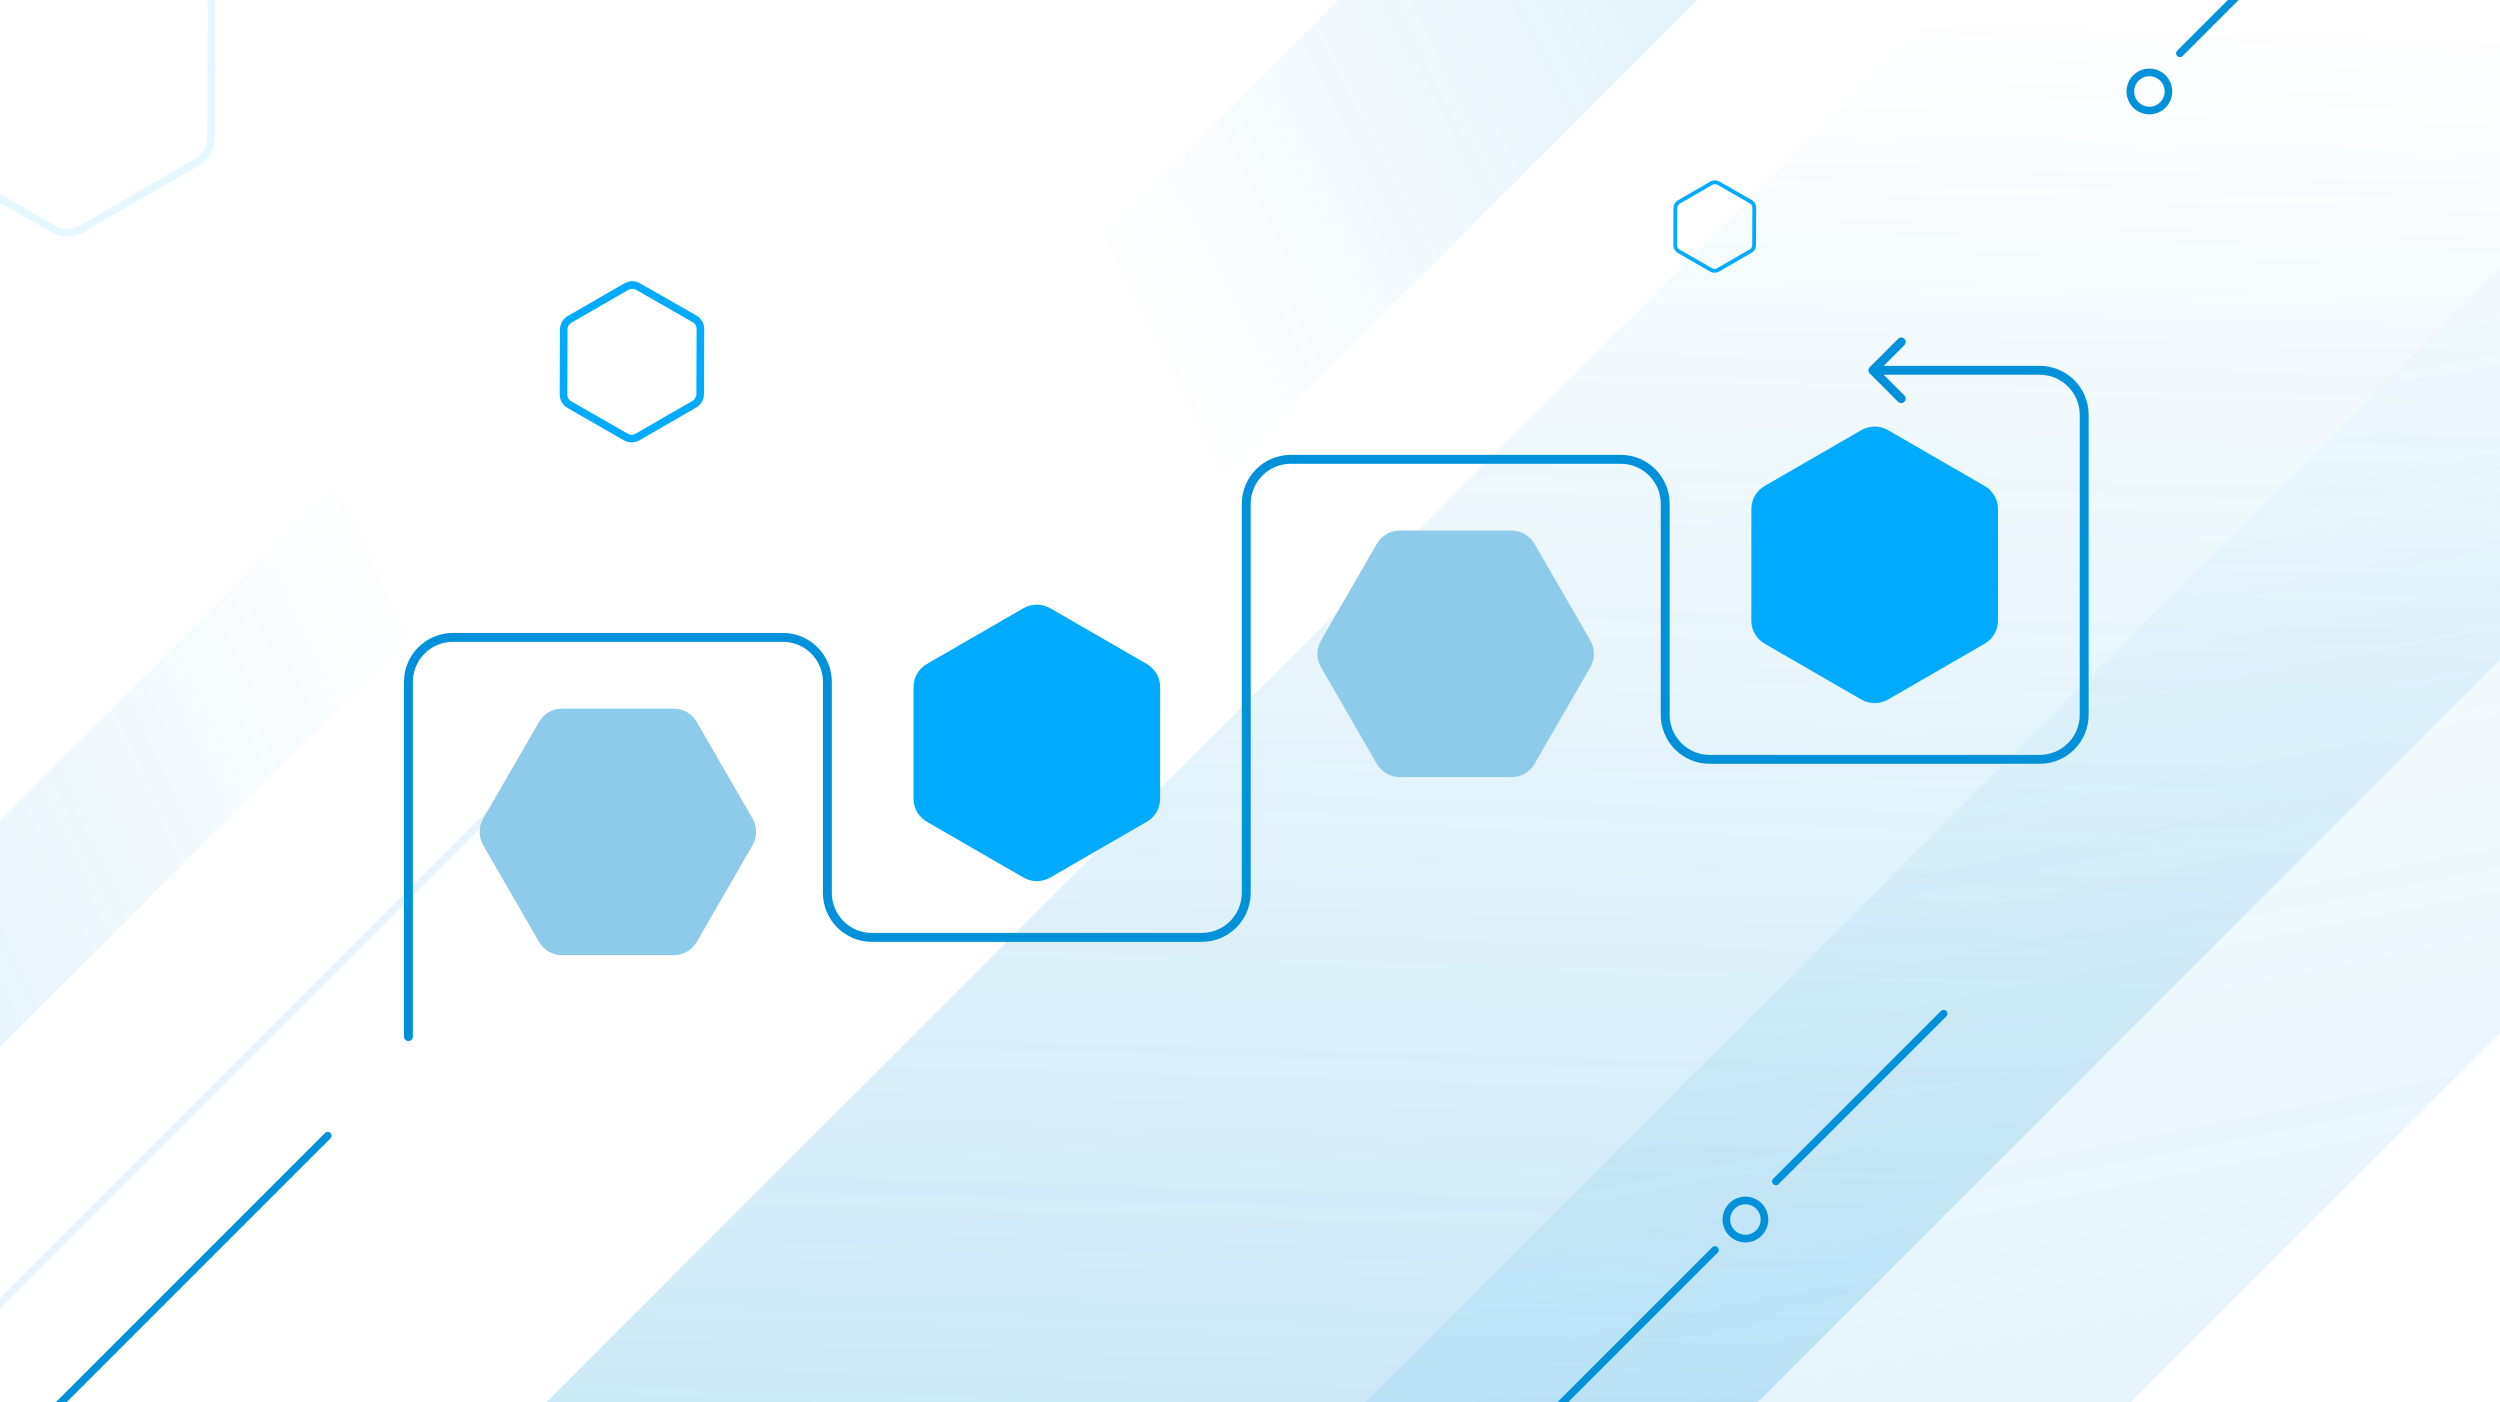 <svg width="328" height="184" viewBox="0 0 328 184" fill="none" xmlns="http://www.w3.org/2000/svg">
<g clip-path="url(#clip0_1194_253498)">
<rect width="328" height="184" fill="white"/>
<path opacity="0.1" d="M214.667 -39L129 46.667L152.503 70.17L238.17 -15.497L214.667 -39Z" fill="url(#paint0_linear_1194_253498)"/>
<path opacity="0.1" d="M-1.225 138.582L58.512 78.845L43.667 64L-16.07 123.737L-1.225 138.582Z" fill="url(#paint1_linear_1194_253498)"/>
<path opacity="0.2" d="M299.864 -44.204L56.761 198.899L136.213 278.351L379.316 35.248L299.864 -44.204Z" fill="url(#paint2_linear_1194_253498)"/>
<path opacity="0.1" d="M397.596 -34.507L154.493 208.597L204.705 258.809L447.808 15.705L397.596 -34.507Z" fill="url(#paint3_linear_1194_253498)"/>
<path d="M73.936 51.764L73.936 51.762L73.962 43.237C73.962 43.236 73.962 43.236 73.962 43.236C73.965 42.682 74.263 42.172 74.744 41.894L82.173 37.605C82.654 37.327 83.245 37.325 83.726 37.598C83.726 37.599 83.727 37.599 83.727 37.599L91.123 41.839L91.124 41.84C91.603 42.113 91.894 42.617 91.891 43.168L91.891 43.169L91.865 51.695C91.865 51.695 91.865 51.695 91.865 51.696C91.862 52.249 91.564 52.76 91.083 53.038L83.654 57.327C83.173 57.605 82.582 57.607 82.101 57.333C82.1 57.333 82.1 57.333 82.1 57.333L74.704 53.092L74.703 53.092C74.223 52.819 73.933 52.315 73.936 51.764Z" stroke="#00AAFF"/>
<path opacity="0.1" d="M-9.926 18.233L-9.926 18.232L-9.874 0.833C-9.874 0.833 -9.874 0.832 -9.874 0.832C-9.866 -0.483 -9.159 -1.695 -8.018 -2.354L7.143 -11.107C8.284 -11.766 9.687 -11.772 10.83 -11.121C10.83 -11.121 10.831 -11.121 10.831 -11.121L25.925 -2.467L25.926 -2.466C27.067 -1.816 27.761 -0.615 27.753 0.698L27.753 0.7L27.701 18.099C27.701 18.099 27.701 18.099 27.701 18.099C27.693 19.415 26.986 20.627 25.845 21.286L10.684 30.039C9.543 30.698 8.14 30.703 6.997 30.053C6.997 30.053 6.997 30.052 6.996 30.052L-8.098 21.398L-8.099 21.398C-9.24 20.748 -9.934 19.546 -9.926 18.233Z" stroke="#00AAFF"/>
<g filter="url(#filter0_f_1194_253498)">
<path d="M219.793 32.182L219.808 27.295C219.808 27.295 219.808 27.295 219.808 27.294C219.81 26.964 219.987 26.66 220.274 26.494L224.533 24.035C224.82 23.869 225.173 23.868 225.46 24.031C225.46 24.031 225.46 24.031 225.46 24.031L229.701 26.462L229.701 26.463C229.987 26.626 230.161 26.927 230.159 27.256L230.159 27.257L230.144 32.144C230.144 32.144 230.144 32.144 230.144 32.144C230.142 32.475 229.965 32.78 229.678 32.945L225.419 35.404C225.132 35.57 224.779 35.571 224.492 35.408C224.492 35.408 224.492 35.408 224.492 35.408L220.251 32.977L220.251 32.977C219.965 32.813 219.791 32.513 219.793 32.183L219.793 32.182Z" stroke="#00AAFF" stroke-width="0.5"/>
</g>
<path d="M286 7L308 -15" stroke="#0091DA" stroke-linecap="round"/>
<circle cx="282" cy="12" r="2.5" stroke="#0091DA"/>
<path d="M7 185L43 149" stroke="#0091DA" stroke-linecap="round"/>
<path d="M-4 175L65.5 105.5" stroke="#0091DA" stroke-opacity="0.1" stroke-linecap="round"/>
<path d="M203 186L225 164" stroke="#0091DA" stroke-linecap="round"/>
<path d="M233 155L255 133" stroke="#0091DA" stroke-linecap="round"/>
<circle cx="229" cy="160" r="2.5" stroke="#0091DA"/>
<path d="M98.74 110.899L91.417 123.572C90.798 124.647 89.641 125.324 88.38 125.324H73.756C72.495 125.324 71.338 124.647 70.719 123.572L63.395 110.899C62.776 109.813 62.776 108.469 63.395 107.395L70.719 94.722C71.338 93.635 72.495 92.969 73.756 92.969H88.38C89.641 92.969 90.798 93.635 91.417 94.722L98.74 107.395C99.359 108.469 99.359 109.813 98.74 110.899Z" fill="#8ECAEA"/>
<path d="M152.211 90.151C152.208 88.895 151.539 87.74 150.457 87.115L137.782 79.797C136.7 79.173 135.365 79.171 134.276 79.796L121.607 87.116C120.518 87.741 119.852 88.894 119.855 90.15L119.851 104.782C119.854 106.038 120.522 107.193 121.605 107.817L134.28 115.135C135.362 115.76 136.696 115.762 137.786 115.136L150.455 107.817C151.544 107.192 152.21 106.038 152.207 104.782L152.211 90.151Z" fill="#00AAFF"/>
<path d="M201.341 71.361C200.71 70.275 199.554 69.609 198.304 69.609H183.668C182.419 69.609 181.262 70.275 180.632 71.361L173.32 84.034C172.689 85.12 172.689 86.452 173.32 87.538L180.632 100.211C181.262 101.298 182.419 101.963 183.668 101.963H198.304C199.554 101.963 200.71 101.298 201.341 100.211L208.653 87.538C209.284 86.452 209.284 85.12 208.653 84.034L201.341 71.361Z" fill="#8ECAEA"/>
<path d="M262.135 66.79C262.132 65.534 261.463 64.379 260.381 63.755L247.706 56.437C246.624 55.812 245.289 55.81 244.2 56.436L231.531 63.755C230.442 64.38 229.776 65.534 229.779 66.79L229.775 81.421C229.778 82.677 230.446 83.832 231.529 84.457L244.203 91.775C245.286 92.399 246.62 92.401 247.709 91.776L260.378 84.456C261.468 83.831 262.134 82.678 262.13 81.422L262.135 66.79Z" fill="#00AAFF"/>
<path d="M53 136C53 136.323 53.262 136.584 53.584 136.584C53.907 136.584 54.168 136.323 54.168 136H53ZM245.314 48.171C245.085 48.399 245.085 48.769 245.314 48.997L249.03 52.714C249.258 52.942 249.628 52.942 249.856 52.714C250.084 52.486 250.084 52.116 249.856 51.888L246.552 48.584L249.856 45.28C250.084 45.052 250.084 44.682 249.856 44.454C249.628 44.226 249.258 44.226 249.03 44.454L245.314 48.171ZM54.168 136V89.465H53V136H54.168ZM59.424 84.209H102.712V83.041H59.424V84.209ZM107.968 89.465V117.148H109.136V89.465H107.968ZM114.392 123.572H157.668V122.404H114.392V123.572ZM164.092 117.148V66.105H162.924V117.148H164.092ZM169.348 60.848H212.636V59.68H169.348V60.848ZM217.892 66.105V93.787H219.06V66.105H217.892ZM224.316 100.211H267.604V99.043H224.316V100.211ZM274.028 93.787V54.424H272.86V93.787H274.028ZM267.604 48H245.727V49.168H267.604V48ZM274.028 54.424C274.028 50.876 271.152 48 267.604 48V49.168C270.507 49.168 272.86 51.521 272.86 54.424H274.028ZM267.604 100.211C271.152 100.211 274.028 97.335 274.028 93.787H272.86C272.86 96.69 270.507 99.043 267.604 99.043V100.211ZM217.892 93.787C217.892 97.335 220.768 100.211 224.316 100.211V99.043C221.413 99.043 219.06 96.69 219.06 93.787H217.892ZM212.636 60.848C215.539 60.848 217.892 63.202 217.892 66.105H219.06C219.06 62.557 216.184 59.68 212.636 59.68V60.848ZM164.092 66.105C164.092 63.202 166.446 60.848 169.348 60.848V59.68C165.8 59.68 162.924 62.557 162.924 66.105H164.092ZM157.668 123.572C161.216 123.572 164.092 120.696 164.092 117.148H162.924C162.924 120.051 160.571 122.404 157.668 122.404V123.572ZM107.968 117.148C107.968 120.696 110.844 123.572 114.392 123.572V122.404C111.489 122.404 109.136 120.051 109.136 117.148H107.968ZM102.712 84.209C105.615 84.209 107.968 86.562 107.968 89.465H109.136C109.136 85.917 106.26 83.041 102.712 83.041V84.209ZM54.168 89.465C54.168 86.562 56.522 84.209 59.424 84.209V83.041C55.876 83.041 53 85.917 53 89.465H54.168Z" fill="#0091DA"/>
</g>
<defs>
<filter id="filter0_f_1194_253498" x="217.543" y="21.66" width="14.867" height="16.12" filterUnits="userSpaceOnUse" color-interpolation-filters="sRGB">
<feFlood flood-opacity="0" result="BackgroundImageFix"/>
<feBlend mode="normal" in="SourceGraphic" in2="BackgroundImageFix" result="shape"/>
<feGaussianBlur stdDeviation="1" result="effect1_foregroundBlur_1194_253498"/>
</filter>
<linearGradient id="paint0_linear_1194_253498" x1="148.343" y1="41.407" x2="214.82" y2="7.306" gradientUnits="userSpaceOnUse">
<stop stop-color="#0091DA" stop-opacity="0"/>
<stop offset="1" stop-color="#0091DA"/>
</linearGradient>
<linearGradient id="paint1_linear_1194_253498" x1="51.97" y1="76.491" x2="-18.654" y2="110.079" gradientUnits="userSpaceOnUse">
<stop stop-color="#0091DA" stop-opacity="0"/>
<stop offset="1" stop-color="#0091DA"/>
</linearGradient>
<linearGradient id="paint2_linear_1194_253498" x1="218.18" y1="0.551" x2="212.78" y2="188.772" gradientUnits="userSpaceOnUse">
<stop stop-color="#0091DA" stop-opacity="0"/>
<stop offset="1" stop-color="#0091DA"/>
</linearGradient>
<linearGradient id="paint3_linear_1194_253498" x1="336.921" y1="14.257" x2="364.93" y2="155.67" gradientUnits="userSpaceOnUse">
<stop stop-color="#0091DA" stop-opacity="0"/>
<stop offset="1" stop-color="#0091DA"/>
</linearGradient>
<clipPath id="clip0_1194_253498">
<rect width="328" height="184" fill="white"/>
</clipPath>
</defs>
</svg>
